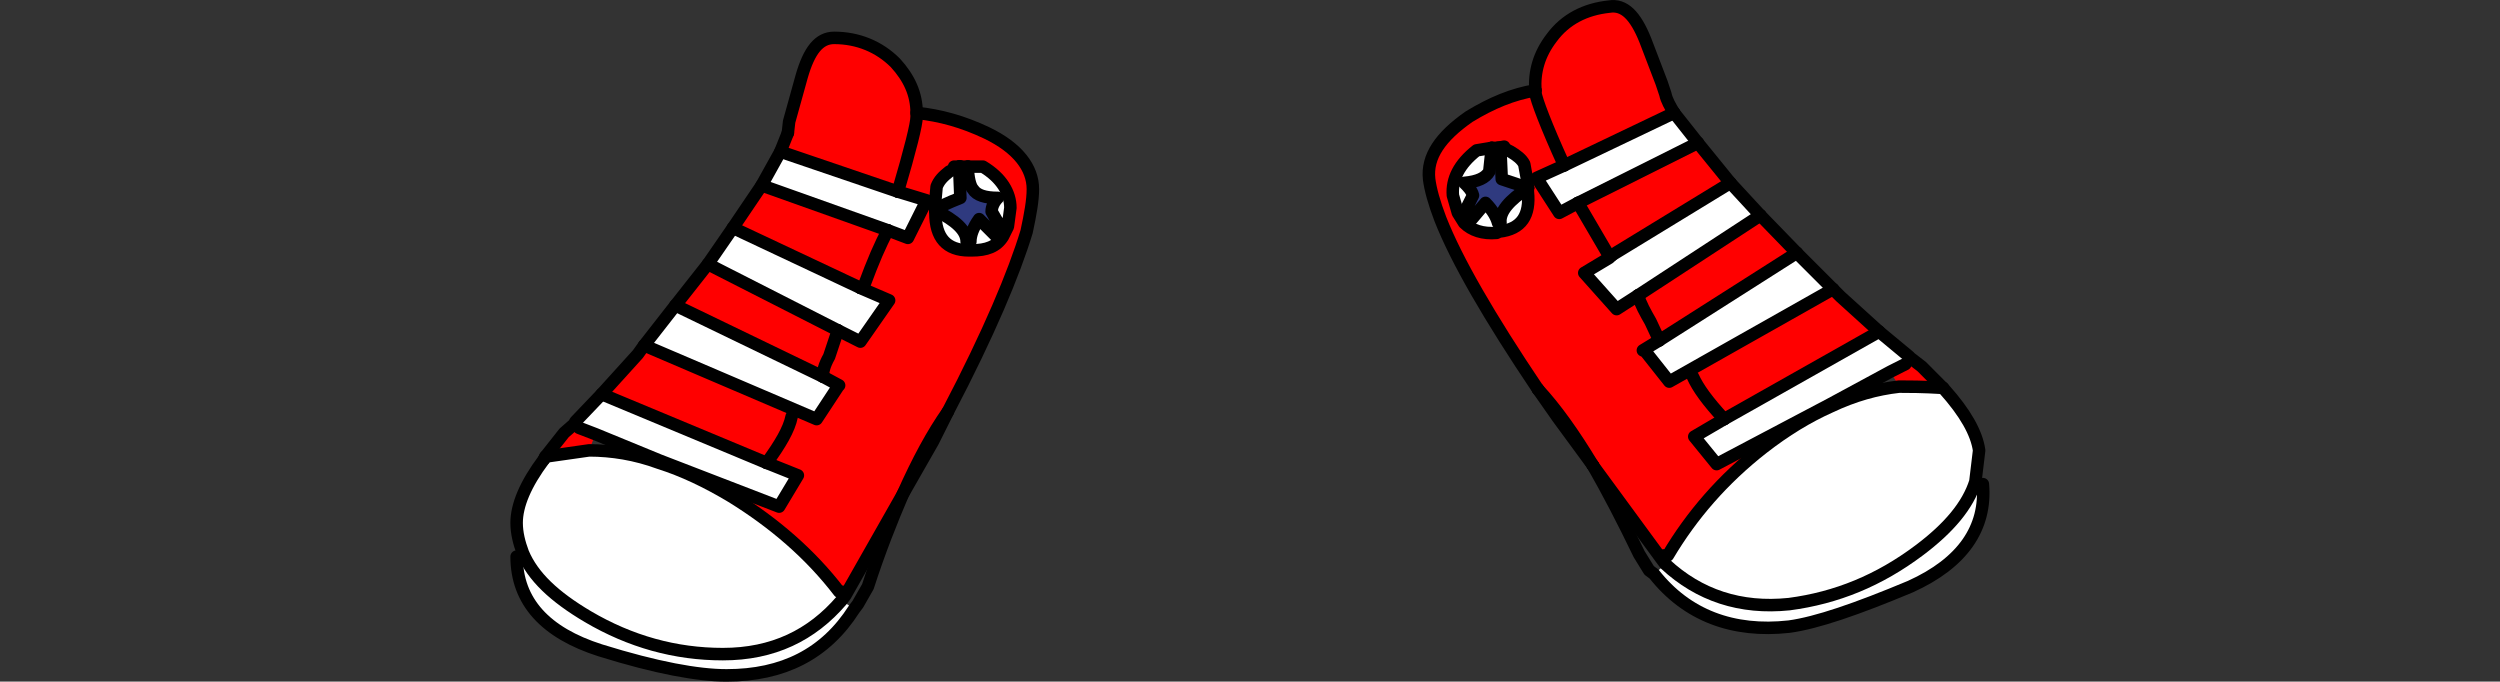 <?xml version="1.0" encoding="utf-8"?>
<!-- Generator: Adobe Illustrator 23.0.0, SVG Export Plug-In . SVG Version: 6.00 Build 0)  -->
<svg version="1.1" id="Layer_1" xmlns="http://www.w3.org/2000/svg" xmlns:xlink="http://www.w3.org/1999/xlink" x="0px" y="0px"
	 viewBox="0 0 200 54.53" style="enable-background:new 0 0 200 54.53;" xml:space="preserve">
<rect x="0" y="0" width="200" height="54.53" fill="#333333" stroke="none"/>
<style type="text/css">
	.st0{fill:#FFFFFF;}
	.st1{fill:#FF0000;}
	.st2{fill:#2F3A7F;}
	.st3{fill:none;stroke:#000000;stroke-linecap:round;stroke-linejoin:round;stroke-miterlimit:10;}
</style>
<g>
	<g>
		<g>
			<polyline class="st0" points="146.64,23.13 143.74,20.23 132.74,27.23 131.64,28.13 133.54,30.53 146.64,23.13 			"/>
			<path class="st1" d="M147.24,23.73l-0.6-0.6l-13.1,7.4l-1.9-2.4l-0.2-0.1l1.3-0.8l-0.7-1.5c-0.4-0.7-0.8-1.4-1-2.1l-1.7,1.1
				l-2.6-2.9l2-1.2l-0.1-0.3l-2.4-4.1l-1.5,0.8l-1.8-2.8h-0.8l0.1,0.8v0.3c0.2,1.9-0.5,3-2.3,3.2l-0.2,0.1c-1.1,0.1-2-0.2-2.6-0.8
				l-0.5-0.8l-0.4-1.4c-0.1-1.3,0.5-2.5,1.9-3.6l1.2-0.2h0.5l0.5-0.1l0.1,0.2l0.4,0.2c0.5,0.3,0.9,0.6,1.1,1l0.2,1.1h0.8l2.2-1
				c-1.5-3.3-2.2-5.2-2.3-5.8v-0.2c-1.8,0.3-3.5,1-5.3,2.1c-2.3,1.6-3.4,3.2-3.2,5c0.1,0.8,0.4,1.9,0.9,3.2
				c1.3,3.3,3.9,7.8,7.8,13.6c1.4,1.5,2.9,3.6,4.4,6.1l5.5,7.5l0.2-0.3h0.3c1.9-3.2,4.4-6.1,7.6-8.6c1.8-1.4,3.6-2.5,5.4-3.3v-0.2
				l-9.1,4.8l-1.8-2.2l2.4-1.4c-1.3-1.4-2.1-2.5-2.5-3.4c0.4,0.9,1.2,2,2.5,3.4l12.4-7L147.24,23.73"/>
			<path class="st0" d="M119.33,11.83l-1.2,0.2c-1.4,1.1-2,2.3-1.9,3.6l0.4,1.4l0.5,0.8c0.6,0.6,1.5,0.9,2.6,0.8l0.2-0.1
				c1.8-0.2,2.5-1.3,2.3-3.2v-0.3c-1.5,1-2.3,1.9-2.2,2.8h-0.2c-0.1-0.4-0.4-1-1-1.6l-1.1,1.3l-0.5,0.1c0-0.5,0-0.9,0.2-1.2l0.4-0.8
				c-0.1-0.4-0.4-0.7-0.7-1c1.1-0.1,1.7-0.4,2-0.9L119.33,11.83"/>
			<path class="st0" d="M120.83,12.13l-0.4-0.2l-0.4-0.1l0.1,2.5l2.1,0.7l-0.1-0.8l-0.2-1.1C121.74,12.73,121.33,12.43,120.83,12.13
				"/>
			<path class="st2" d="M119.83,11.83h-0.5l-0.2,1.9c-0.3,0.5-0.9,0.8-2,0.9c0.3,0.3,0.6,0.6,0.7,1l-0.4,0.8
				c-0.2,0.3-0.2,0.7-0.2,1.2l0.5-0.1l1.1-1.3c0.6,0.6,0.9,1.2,1,1.6h0.2c-0.1-0.9,0.7-1.8,2.2-2.8l-2.1-0.7l-0.1-2.5H119.83"/>
			<path class="st1" d="M133.24,7.53l-0.3-0.9l-1.3-3.4c-0.8-2-1.7-2.9-2.9-2.7c-1.9,0.2-3.5,1-4.6,2.5c-1,1.3-1.4,2.7-1.3,4.2v0.2
				c0.1,0.6,0.8,2.5,2.3,5.8l8.8-4.2C133.64,8.53,133.33,8.03,133.24,7.53"/>
			<polyline class="st0" points="135.83,11.43 133.93,9.03 125.14,13.23 122.93,14.23 124.74,17.03 126.24,16.23 135.83,11.43 			
				"/>
			<polyline class="st1" points="128.64,20.33 128.93,20.43 138.43,14.63 135.83,11.43 126.24,16.23 128.64,20.33 			"/>
			<polyline class="st0" points="129.33,24.73 131.04,23.63 140.83,17.23 138.43,14.63 128.93,20.43 128.74,20.63 126.74,21.83 
				129.33,24.73 			"/>
			<path class="st1" d="M140.83,17.23l-9.8,6.4c0.2,0.7,0.6,1.4,1,2.1l0.7,1.5l11-7L140.83,17.23"/>
			<polyline class="st0" points="137.93,33.53 135.54,34.93 137.33,37.13 146.43,32.33 151.24,29.73 152.43,29.13 152.83,28.63 
				152.74,28.53 150.33,26.53 137.93,33.53 			"/>
			<path class="st0" d="M133.43,44.43l-0.2,0.7c2.7,2.5,6,3.6,9.9,3.2c3.8-0.5,7.2-1.9,10.4-4.3c2.4-1.8,3.9-3.6,4.5-5.5l0.3-2.5
				c-0.2-1.4-1.1-3-2.8-4.9l-0.1-0.1c-1.6-0.1-2.8-0.1-3.5-0.1c-1.8,0.2-3.6,0.7-5.5,1.6c-1.8,0.8-3.6,1.9-5.4,3.3
				C137.83,38.33,135.33,41.23,133.43,44.43"/>
			<path class="st0" d="M133.24,45.13l-0.9,0.8c2.6,3.3,6.3,4.7,10.8,4.2c2.2-0.3,5.4-1.4,9.7-3.2c4.2-1.9,6.1-4.7,5.8-8.2l-0.6-0.2
				c-0.6,1.9-2.1,3.7-4.5,5.5c-3.2,2.4-6.6,3.8-10.4,4.3C139.24,48.73,135.93,47.63,133.24,45.13"/>
			<path class="st1" d="M155.43,31.03l-1.7-1.7l-0.9-0.7l-0.4,0.5l-1.2,0.6l0.7,1.2C152.64,30.93,153.83,30.93,155.43,31.03"/>
			<path class="st1" d="M82.13,18.53c0.3-1.4,0.5-2.5,0.5-3.4c0-1.7-1.2-3.3-3.7-4.5c-1.9-0.9-3.7-1.4-5.6-1.6v0.3
				c0,0.6-0.5,2.6-1.5,6l2.3,0.7h0.7l0.1-1.1c0.2-0.5,0.5-0.8,1-1.2l0.4-0.2v-0.2h0.5h0.6h1.2c1.5,0.9,2.2,2.1,2.2,3.3l-0.2,1.5
				l-0.4,0.8c-0.5,0.8-1.3,1.1-2.5,1.1h-0.2c-1.8,0-2.7-1-2.7-3v-0.2v-0.8h-0.7l-1.5,3l-1.6-0.6c-0.6,1.1-1.2,2.5-1.9,4.4l-0.1,0.3
				l2.1,0.9l-2.3,3.3l-1.8-0.9l-0.7,2.1c-0.4,0.7-0.5,1.2-0.5,1.6l1.3,0.7l-0.1,0.1l-1.7,2.6l-13.8-5.9l-0.5,0.7l-2.9,3.2l13.2,5.5
				c1.1-1.5,1.8-2.7,2-3.7c-0.2,1-0.9,2.2-2,3.7l2.5,1l-1.5,2.5l-9.6-3.7v0.2c1.9,0.6,3.8,1.5,5.8,2.7c3.4,2.1,6.3,4.6,8.6,7.6h0.2
				l0.3,0.3l4.6-8.1c1.2-2.7,2.4-4.9,3.6-6.6C79.13,26.63,81.13,21.83,82.13,18.53"/>
			<path class="st0" d="M78.63,13.33h-1.2c0,0.9,0.2,1.6,0.4,1.8c0.3,0.5,1,0.7,2,0.7c-0.3,0.3-0.5,0.7-0.5,1.1l0.4,0.7
				c0.3,0.3,0.4,0.7,0.4,1.2h-0.5l-1.3-1.3c-0.5,0.7-0.7,1.3-0.7,1.8h-0.3c0-0.9-0.9-1.7-2.5-2.5v0.2c0,2,0.9,3,2.7,3h0.2
				c1.2,0,2-0.3,2.5-1.1l0.4-0.8l0.2-1.5C80.83,15.43,80.13,14.23,78.63,13.33"/>
			<path class="st2" d="M77.83,15.13c-0.2-0.2-0.4-0.9-0.4-1.8h-0.6h-0.1l0.1,2.5c-1,0.4-1.7,0.7-2,1c1.6,0.8,2.5,1.6,2.5,2.5h0.3
				c0-0.5,0.2-1.1,0.7-1.8l1.3,1.3h0.5c0-0.5-0.1-0.9-0.4-1.2l-0.4-0.7c0-0.4,0.2-0.8,0.5-1.1C78.83,15.83,78.13,15.63,77.83,15.13"
				/>
			<path class="st0" d="M74.83,16.03v0.8c0.3-0.3,1-0.6,2-1l-0.1-2.5l-0.4,0.2l-0.4,0.2c-0.5,0.4-0.8,0.7-1,1.2L74.83,16.03"/>
			<path class="st1" d="M73.33,9.33v-0.3c0-1.5-0.6-2.8-1.7-4c-1.3-1.3-3-2-4.9-2c-1.2,0-2,1-2.6,3.1l-1,3.6l-0.1,0.9l-0.6,1.5
				l9.4,3.2C72.83,11.93,73.33,9.93,73.33,9.33"/>
			<path class="st1" d="M68.83,23.03l0.3-0.2c0.7-1.9,1.3-3.3,1.9-4.4l-10.1-3.6l-2.3,3.4L68.83,23.03"/>
			<polyline class="st0" points="69.04,23.13 68.83,23.03 58.63,18.23 56.63,21.13 67.04,26.43 68.83,27.33 71.13,24.03 
				69.04,23.13 			"/>
			<polyline class="st0" points="74.13,16.03 71.83,15.33 62.43,12.13 60.93,14.83 71.04,18.43 72.63,19.03 74.13,16.03 			"/>
			<path class="st1" d="M56.63,21.13l-2.6,3.3l11.8,5.7c0-0.4,0.1-0.9,0.5-1.6l0.7-2.1L56.63,21.13"/>
			<path class="st0" d="M43.63,36.53l-0.1,0.2c-1.5,2-2.2,3.7-2.2,5.1c0,0.8,0.2,1.6,0.5,2.4c0.8,1.9,2.5,3.5,5.2,5.1
				c3.4,2,7,3,10.8,3c4,0,7.1-1.5,9.5-4.3l-0.2-0.7c-2.3-3-5.2-5.5-8.6-7.6c-2-1.2-3.9-2.1-5.8-2.7c-1.9-0.7-3.8-1-5.6-1
				L43.63,36.53"/>
			<polyline class="st1" points="45.13,34.63 43.63,36.53 47.13,36.03 47.63,34.73 46.33,34.23 45.93,33.93 45.13,34.63 			"/>
			<polyline class="st0" points="46.03,33.73 45.93,33.93 46.33,34.23 47.63,34.73 52.74,36.83 62.33,40.53 63.83,38.03 
				61.33,37.03 48.13,31.53 46.03,33.73 			"/>
			<path class="st0" d="M47.03,49.33c-2.7-1.6-4.4-3.2-5.2-5.1l-0.5,0.3c0,3.6,2.3,6.1,6.7,7.5c4.5,1.4,7.8,2,10.1,2
				c4.5,0,7.9-1.7,10.2-5.3l-1-0.7c-2.4,2.8-5.5,4.3-9.5,4.3C54.03,52.33,50.43,51.33,47.03,49.33"/>
			<polyline class="st0" points="65.33,33.53 67.04,30.93 65.83,30.13 54.03,24.43 51.53,27.63 65.33,33.53 			"/>
			<line class="st3" x1="146.64" y1="23.13" x2="143.74" y2="20.23"/>
			<polyline class="st3" points="150.33,26.53 147.24,23.73 146.64,23.13 			"/>
			<path class="st3" d="M133.93,9.03c-0.3-0.5-0.6-1-0.7-1.5l-0.3-0.9l-1.3-3.4c-0.8-2-1.7-2.9-2.9-2.7c-1.9,0.2-3.5,1-4.6,2.5
				c-1,1.3-1.4,2.7-1.3,4.2"/>
			<line class="st3" x1="135.83" y1="11.43" x2="133.93" y2="9.03"/>
			<path class="st3" d="M122.83,7.23v0.2c0.1,0.6,0.8,2.5,2.3,5.8"/>
			<polyline class="st3" points="125.14,13.23 122.93,14.23 124.74,17.03 126.24,16.23 			"/>
			<polyline class="st3" points="126.24,16.23 128.64,20.33 128.93,20.43 			"/>
			<polyline class="st3" points="128.93,20.43 128.74,20.63 126.74,21.83 129.33,24.73 131.04,23.63 			"/>
			<line class="st3" x1="140.83" y1="17.23" x2="138.43" y2="14.63"/>
			<line class="st3" x1="133.93" y1="9.03" x2="125.14" y2="13.23"/>
			<line class="st3" x1="135.83" y1="11.43" x2="126.24" y2="16.23"/>
			<line class="st3" x1="140.83" y1="17.23" x2="131.04" y2="23.63"/>
			<line class="st3" x1="138.43" y1="14.63" x2="128.93" y2="20.43"/>
			<line class="st3" x1="138.43" y1="14.63" x2="135.83" y2="11.43"/>
			<polyline class="st3" points="137.93,33.53 135.54,34.93 137.33,37.13 146.43,32.33 151.24,29.73 152.43,29.13 			"/>
			<path class="st3" d="M135.43,30.13c0.4,0.9,1.2,2,2.5,3.4"/>
			<path class="st3" d="M127.43,37.23c-1.5-2.5-3-4.6-4.4-6.1"/>
			<polyline class="st3" points="123.03,31.13 124.64,33.43 127.43,37.23 			"/>
			<polyline class="st3" points="132.74,27.23 131.43,28.03 131.64,28.13 133.54,30.53 146.64,23.13 			"/>
			<path class="st3" d="M127.43,37.23c1.2,2.1,2.4,4.4,3.7,7.1l0.8,1.3l0.4,0.3c2.6,3.3,6.3,4.7,10.8,4.2c2.2-0.3,5.4-1.4,9.7-3.2
				c4.2-1.9,6.1-4.7,5.8-8.2"/>
			<path class="st3" d="M127.43,37.23l5.5,7.5l0.3,0.4c2.7,2.5,6,3.6,9.9,3.2c3.8-0.5,7.2-1.9,10.4-4.3c2.4-1.8,3.9-3.6,4.5-5.5
				l0.3-2.5c-0.2-1.4-1.1-3-2.8-4.9l-0.1-0.1"/>
			<path class="st3" d="M155.43,31.03c-1.6-0.1-2.8-0.1-3.5-0.1c-1.8,0.2-3.6,0.7-5.5,1.6c-1.8,0.8-3.6,1.9-5.4,3.3
				c-3.2,2.5-5.7,5.4-7.6,8.6h-0.3"/>
			<path class="st3" d="M131.04,23.63c0.2,0.7,0.6,1.4,1,2.1l0.7,1.5"/>
			<polyline class="st3" points="155.43,31.03 153.74,29.33 152.83,28.63 152.74,28.53 150.33,26.53 			"/>
			<line class="st3" x1="143.74" y1="20.23" x2="132.74" y2="27.23"/>
			<line class="st3" x1="150.33" y1="26.53" x2="137.93" y2="33.53"/>
			<line class="st3" x1="143.74" y1="20.23" x2="140.83" y2="17.23"/>
			<path class="st3" d="M119.33,11.83l-1.2,0.2c-1.4,1.1-2,2.3-1.9,3.6l0.4,1.4l0.5,0.8c0.6,0.6,1.5,0.9,2.6,0.8l0.2-0.1
				c1.8-0.2,2.5-1.3,2.3-3.2v-0.3"/>
			<path class="st3" d="M122.24,15.03l-0.1-0.8l-0.2-1.1c-0.2-0.4-0.6-0.7-1.1-1l-0.4-0.2"/>
			<line class="st3" x1="119.33" y1="11.83" x2="119.83" y2="11.83"/>
			<polyline class="st3" points="119.83,11.83 120.33,11.73 120.43,11.93 			"/>
			<line class="st3" x1="120.43" y1="11.93" x2="120.03" y2="11.83"/>
			<line class="st3" x1="120.03" y1="11.83" x2="119.83" y2="11.83"/>
			<polyline class="st3" points="120.03,11.83 120.14,14.33 122.24,15.03 			"/>
			<path class="st3" d="M122.24,15.03c-1.5,1-2.3,1.9-2.2,2.8h-0.2c-0.1-0.4-0.4-1-1-1.6l-1.1,1.3l-0.5,0.1c0-0.5,0-0.9,0.2-1.2
				l0.4-0.8c-0.1-0.4-0.4-0.7-0.7-1c1.1-0.1,1.7-0.4,2-0.9l0.2-1.9"/>
			<path class="st3" d="M122.83,7.23c-1.8,0.3-3.5,1-5.3,2.1c-2.3,1.6-3.4,3.2-3.2,5c0.1,0.8,0.4,1.9,0.9,3.2
				c1.3,3.3,3.9,7.8,7.8,13.6"/>
			<path class="st3" d="M73.33,9.03c1.9,0.2,3.7,0.7,5.6,1.6c2.5,1.2,3.7,2.8,3.7,4.5c0,0.9-0.2,2-0.5,3.4c-1,3.3-3,8.1-6.3,14.4
				l-1.2,2.4l-2.4,4.2l-4.6,8.1l-0.3,0.4c-2.4,2.8-5.5,4.3-9.5,4.3c-3.8,0-7.4-1-10.8-3c-2.7-1.6-4.4-3.2-5.2-5.1
				c-0.3-0.8-0.5-1.6-0.5-2.4c0-1.4,0.7-3.1,2.2-5.1"/>
			<path class="st3" d="M71.83,15.33c1-3.4,1.5-5.4,1.5-6v-0.3c0-1.5-0.6-2.8-1.7-4c-1.3-1.3-3-2-4.9-2c-1.2,0-2,1-2.6,3.1l-1,3.6
				l-0.1,0.9"/>
			<polyline class="st3" points="43.63,36.53 45.13,34.63 45.93,33.93 46.03,33.73 48.13,31.53 51.03,28.33 51.53,27.63 
				54.03,24.43 56.63,21.13 58.63,18.23 60.93,14.83 62.43,12.13 63.03,10.63 			"/>
			<path class="st3" d="M68.83,23.03l0.3-0.2c0.7-1.9,1.3-3.3,1.9-4.4"/>
			<polyline class="st3" points="67.04,26.43 68.83,27.33 71.13,24.03 69.04,23.13 68.83,23.03 			"/>
			<path class="st3" d="M77.43,13.33h1.2c1.5,0.9,2.2,2.1,2.2,3.3l-0.2,1.5l-0.4,0.8c-0.5,0.8-1.3,1.1-2.5,1.1h-0.2
				c-1.8,0-2.7-1-2.7-3v-0.2"/>
			<path class="st3" d="M77.43,13.33c0,0.9,0.2,1.6,0.4,1.8c0.3,0.5,1,0.7,2,0.7c-0.3,0.3-0.5,0.7-0.5,1.1l0.4,0.7
				c0.3,0.3,0.4,0.7,0.4,1.2h-0.5l-1.3-1.3c-0.5,0.7-0.7,1.3-0.7,1.8h-0.3c0-0.9-0.9-1.7-2.5-2.5"/>
			<line class="st3" x1="76.83" y1="13.33" x2="77.43" y2="13.33"/>
			<polyline class="st3" points="76.83,13.33 76.33,13.33 76.33,13.53 			"/>
			<path class="st3" d="M74.83,16.83v-0.8l0.1-1.1c0.2-0.5,0.5-0.8,1-1.2l0.4-0.2"/>
			<line class="st3" x1="76.33" y1="13.53" x2="76.74" y2="13.33"/>
			<polyline class="st3" points="71.04,18.43 72.63,19.03 74.13,16.03 71.83,15.33 			"/>
			<line class="st3" x1="76.74" y1="13.33" x2="76.83" y2="13.33"/>
			<path class="st3" d="M74.83,16.83c0.3-0.3,1-0.6,2-1l-0.1-2.5"/>
			<line class="st3" x1="71.83" y1="15.33" x2="62.43" y2="12.13"/>
			<path class="st3" d="M67.33,47.33h-0.2c-2.3-3-5.2-5.5-8.6-7.6c-2-1.2-3.9-2.1-5.8-2.7c-1.9-0.7-3.8-1-5.6-1l-3.5,0.5l-0.1,0.2"
				/>
			<polyline class="st3" points="61.33,37.03 63.83,38.03 62.33,40.53 52.74,36.83 47.63,34.73 46.33,34.23 			"/>
			<line class="st3" x1="61.33" y1="37.03" x2="48.13" y2="31.53"/>
			<path class="st3" d="M65.83,30.13c0-0.4,0.1-0.9,0.5-1.6l0.7-2.1"/>
			<polyline class="st3" points="51.53,27.63 65.33,33.53 67.04,30.93 67.13,30.83 65.83,30.13 			"/>
			<path class="st3" d="M41.33,44.53c0,3.6,2.3,6.1,6.7,7.5c4.5,1.4,7.8,2,10.1,2c4.5,0,7.9-1.7,10.2-5.3l0.3-0.4l0.8-1.4
				c0.9-2.8,1.9-5.3,2.8-7.4c1.2-2.7,2.4-4.9,3.6-6.6"/>
			<line class="st3" x1="71.04" y1="18.43" x2="60.93" y2="14.83"/>
			<line class="st3" x1="65.83" y1="30.13" x2="54.03" y2="24.43"/>
			<line class="st3" x1="67.04" y1="26.43" x2="56.63" y2="21.13"/>
			<line class="st3" x1="58.63" y1="18.23" x2="68.83" y2="23.03"/>
			<path class="st3" d="M63.33,33.33c-0.2,1-0.9,2.2-2,3.7"/>
		</g>
	</g>
</g>
</svg>
